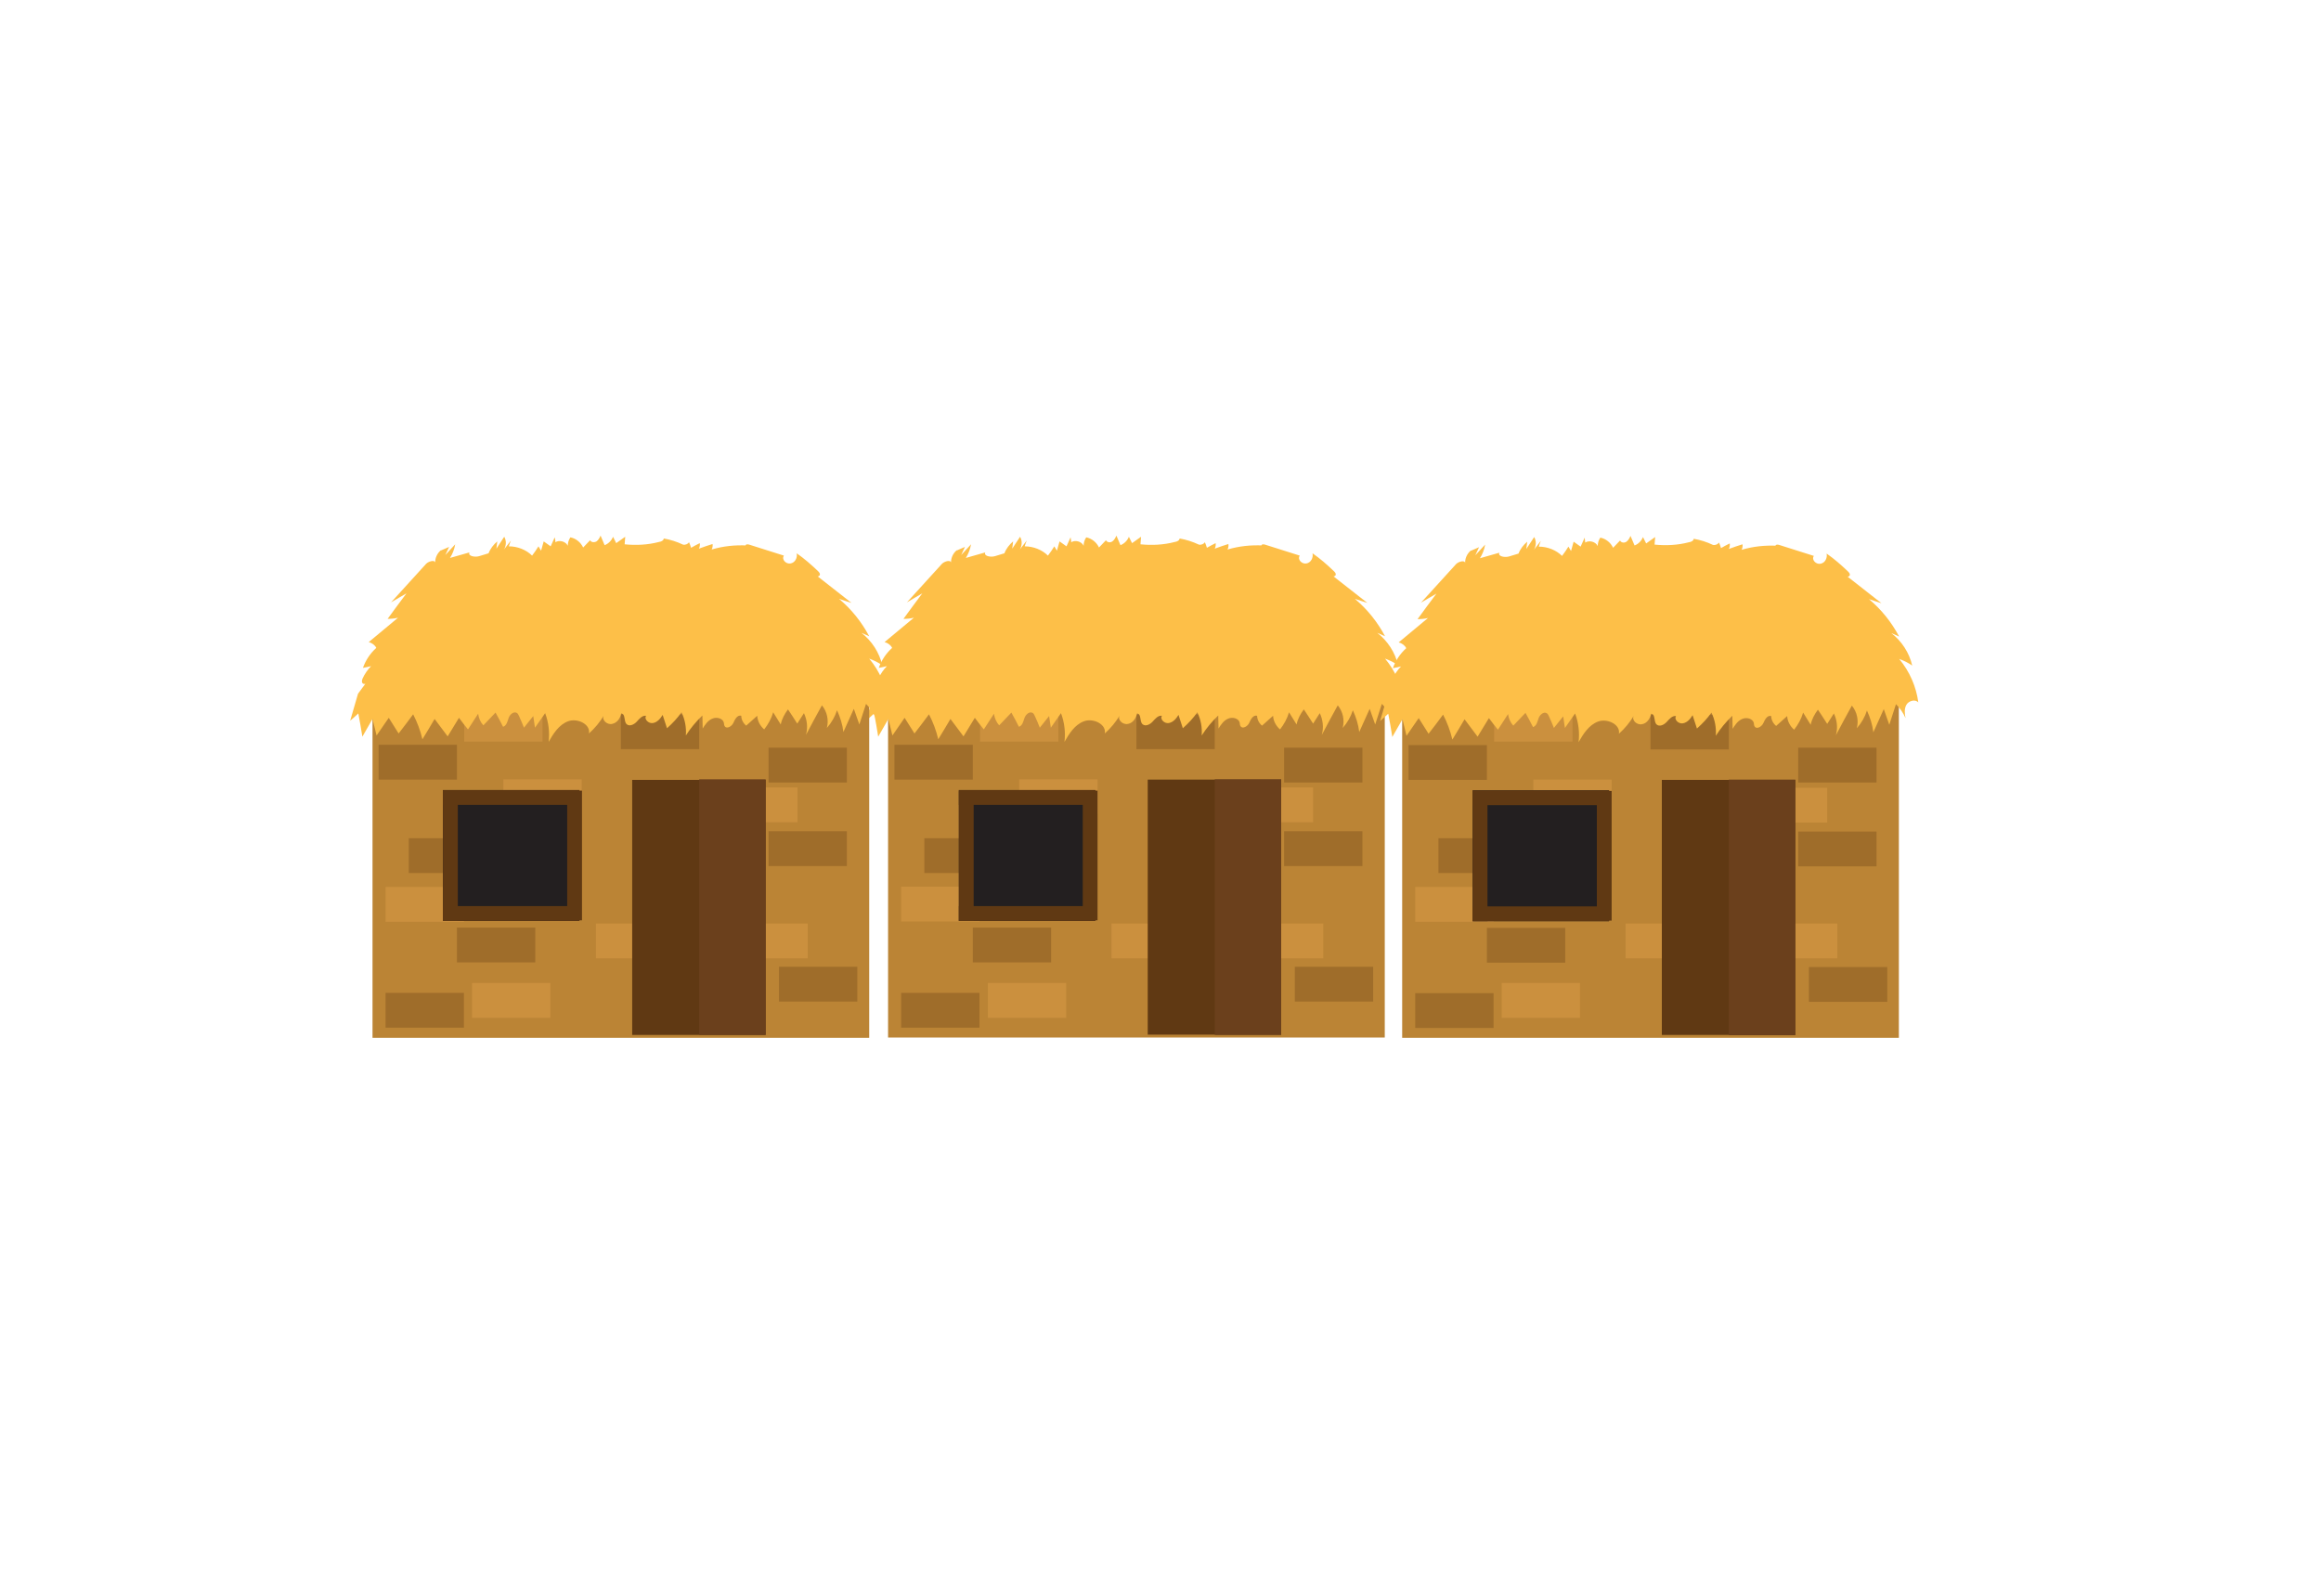 <?xml version="1.0" encoding="utf-8"?>
<!-- Generator: Adobe Illustrator 18.1.1, SVG Export Plug-In . SVG Version: 6.00 Build 0)  -->
<svg version="1.1" id="Layer_1" xmlns="http://www.w3.org/2000/svg" xmlns:xlink="http://www.w3.org/1999/xlink" x="0px" y="0px"
	 viewBox="0 0 800 550" enable-background="new 0 0 800 550" xml:space="preserve">
<g>
	<rect x="306.1" y="239.6" fill="#BB8435" width="171.2" height="118"/>
	<rect x="310.6" y="342.2" fill="#9F6D2A" width="27" height="12"/>
	<rect x="446.3" y="333.2" fill="#9F6D2A" width="27" height="12"/>
	<rect x="335.3" y="319.7" fill="#9F6D2A" width="27" height="12"/>
	<rect x="442.6" y="257.7" fill="#9F6D2A" width="27" height="12"/>
	<rect x="308.3" y="256.7" fill="#9F6D2A" width="27" height="12"/>
	<rect x="442.6" y="286.5" fill="#9F6D2A" width="27" height="12"/>
	<rect x="391.7" y="246.2" fill="#9F6D2A" width="27" height="12"/>
	<rect x="318.6" y="288.9" fill="#9F6D2A" width="27" height="12"/>
	<rect x="351.3" y="268.6" fill="#CB903E" width="27" height="12"/>
	<rect x="340.5" y="338.8" fill="#CB903E" width="27" height="12"/>
	<rect x="425.6" y="271.4" fill="#CB903E" width="27" height="12"/>
	<rect x="429.1" y="318.3" fill="#CB903E" width="27" height="12"/>
	<rect x="310.6" y="305.6" fill="#CB903E" width="27" height="12"/>
	<rect x="337.8" y="243.6" fill="#CB903E" width="27" height="12"/>
	<rect x="348.8" y="294.9" fill="#AA8B61" width="27" height="12"/>
	<rect x="383.1" y="318.3" fill="#CB903E" width="27" height="12"/>
	<rect x="395.6" y="268.7" fill="#603913" width="46" height="87.9"/>
	<rect x="330.5" y="272.3" fill="#231F20" width="47" height="45.1"/>
	<path fill="#FDBF48" d="M369,185.2c-0.5,1-0.9,2.1-1.4,3.1c-0.8-0.6-1.6-1.1-2.4-1.7c-0.3,1.1-0.6,2.2-0.9,3.2
		c-0.3-0.5-0.6-1-0.9-1.5c-0.7,1.1-1.4,2.2-2.2,3.2c-2-2-5-3.2-8-3.2c0.2-0.7,0.4-1.3,0.7-2c-0.8,1-1.6,2.1-2.4,3.1
		c0.8-1.3,0.9-3,0.1-4.4c-0.9,1.4-1.8,2.7-2.7,4.1c0.1-0.8,0.2-1.7,0.3-2.5c-1.3,1.1-2.4,2.5-3,4.1c-1.1,0.3-2.2,0.7-3.3,1
		c-1.4,0.4-3.9,0-3.3-1.3c-2.2,0.6-4.5,1.3-6.7,1.9c0.9-1.4,1.5-3,1.8-4.7c-1.1,1.2-2.3,2.5-3.4,3.7c0.4-0.9,0.9-1.9,1.3-2.8
		c-0.8,0.3-1.5,0.7-2.3,1c-0.2,0.1-0.4,0.2-0.6,0.2c-1.3,1.1-2,2.8-1.9,4.4c0.1-1.3-2.2-0.7-3.1,0.2c-4,4.4-8.1,8.9-12.1,13.3
		c1.8-1,3.5-2.1,5.3-3.1c-2.2,2.9-4.3,5.8-6.5,8.8c1.2,0,2.4-0.1,3.6-0.4c-3.4,2.8-6.7,5.6-10.1,8.4c1.1,0.3,2.1,1,2.6,2
		c-2.1,1.9-3.7,4.3-4.6,6.9c0.9-0.2,1.9-0.4,2.8-0.6c-1.2,1.2-2.2,2.7-2.9,4.2c-0.2,0.5-0.4,1.1-0.1,1.6c0.3,0.5,1.3,0.4,1.3-0.1
		c-0.9,1.3-1.9,2.5-2.8,3.8c-0.9,3.1-1.8,6.2-2.7,9.3c0.9-0.8,1.9-1.6,2.8-2.5c0.5,2.7,1,5.3,1.4,8c1.2-2,2.3-4.1,3.5-6.1
		c0.5,1.9,0.9,3.8,1.4,5.7c1.4-2,2.8-4.1,4.2-6.1c1.1,1.8,2.3,3.6,3.4,5.4c1.7-2.2,3.4-4.4,5-6.6c1.4,2.7,2.5,5.6,3.2,8.6
		c1.4-2.3,2.8-4.6,4.2-7c1.5,2,3,4,4.5,6c1.3-2.1,2.6-4.3,3.9-6.4c1,1.3,2,2.7,3.1,4c1.2-1.8,2.3-3.6,3.5-5.4c0.2,1.5,0.8,2.9,1.8,4
		c1.4-1.5,2.8-2.9,4.2-4.4c0.9,1.6,1.8,3.3,2.6,4.9c1.2-0.4,1.5-1.8,1.9-3s1.7-2.4,2.8-1.8c0.4,0.2,0.6,0.7,0.8,1.1
		c0.6,1.3,1.2,2.7,1.7,4c1.1-1.3,2.1-2.7,3.2-4c0.2,1.3,0.4,2.7,0.6,4c1.2-1.7,2.3-3.3,3.5-5c1.2,3.2,1.6,6.6,1.2,9.9
		c1.6-2.8,3.5-5.9,6.7-7.1c3.2-1.2,7.8,1,7.2,4.2c2-1.8,3.8-3.9,5.1-6.2c-0.8,1.5,1.1,3.3,2.9,2.9c1.7-0.3,2.8-2,3.1-3.6
		c1.6,0.1,0.8,2.7,1.9,3.7c1,0.9,2.6,0.1,3.5-0.9c0.9-1,1.9-2.2,3.2-2c-0.8,1.2,0.9,2.8,2.4,2.5c1.5-0.3,2.5-1.5,3.3-2.8
		c0.5,1.5,1,3,1.5,4.6c1.9-1.7,3.6-3.5,5-5.5c1.2,2.5,1.7,5.2,1.5,8c1.6-2.5,3.5-4.8,5.7-6.9c0,1.5,0.1,3,0.1,4.5
		c0.8-1.3,1.8-2.8,3.3-3.4c1.5-0.7,3.7-0.1,4,1.4c0.1,0.4,0,0.8,0.3,1.2c0.7,1.1,2.5,0,3-1.2c0.5-1.2,1.4-2.8,2.7-2.4
		c0,1.3,0.7,2.6,1.7,3.4c1.3-1.1,2.5-2.3,3.8-3.4c0.1,1.8,1,3.5,2.4,4.7c1.4-1.8,2.5-3.8,3.1-5.9c0.9,1.4,1.7,2.8,2.6,4.2
		c0.4-1.9,1.3-3.6,2.5-5.2c1.1,1.6,2.1,3.2,3.2,4.9c0.8-1.2,1.5-2.4,2.3-3.6c1.1,2.3,1.4,5,0.7,7.5c1.8-3.4,3.6-6.8,5.5-10.2
		c1.8,2.2,2.4,5.1,1.7,7.8c1.6-1.8,2.8-3.9,3.5-6.1c1.1,2.4,1.9,4.9,2.2,7.5c1.2-2.7,2.4-5.3,3.6-8c0.6,1.8,1.3,3.6,1.9,5.4
		c0.8-2.4,1.5-4.7,2.3-7.1c1.4,1.4,2.5,3,3.3,4.8c-0.3-1.5-0.5-3.2,0.3-4.6c0.8-1.4,3.1-2,4.1-0.8c-0.7-5.4-3-10.7-6.6-15
		c1.6,0.6,3.1,1.3,4.5,2.3c-1-4.4-3.6-8.4-7.2-11.2c0.9,0.4,1.8,0.8,2.7,1.2c-2.6-4.9-6.1-9.3-10.4-12.9c1.4,0.5,2.8,0.9,4.3,1.4
		c-4-3.1-8-6.3-12-9.4c0.2,0.5,1,0.2,1.1-0.3c0.1-0.5-0.3-0.9-0.7-1.3c-2.3-2.2-4.7-4.3-7.3-6.1c0.3,1.5-0.5,3.2-2.1,3.5
		s-3.2-1.4-2.3-2.7c-4-1.3-8-2.5-12-3.8c-0.4-0.1-1-0.2-1.2,0.2c-0.2,0.4,0.8,0.5,0.5,0.1c-4.1-0.2-8.2,0.2-12.2,1.4
		c0.3-0.6,0.4-1.3,0.3-1.9c-1.6,0.5-3.1,1-4.7,1.6c0.3-0.6,0.4-1.3,0.3-1.9c-1,0.5-2,1-3,1.6c-0.2-0.6-0.4-1.3-0.7-1.9
		c-0.4,0.6-1.3,1-2.1,0.8c-2.1-1-4.3-1.7-6.6-2.1c-0.1,0.7-0.9,1.1-1.7,1.2c-3.8,1-7.9,1.2-11.8,0.8c0.1-0.9,0.1-1.8,0.2-2.6
		c-1,0.7-2.1,1.5-3.1,2.2c-0.4-0.7-0.7-1.5-1.1-2.2c-0.5,1.3-1.6,2.4-2.9,2.9c-0.5-1.1-0.9-2.2-1.4-3.3c-0.3,0.7-0.7,1.5-1.4,2
		s-1.8,0.4-2.2-0.4c-0.8,0.8-1.6,1.7-2.4,2.5c-0.8-1.7-2.4-3.1-4.4-3.5c-0.6,0.9-0.9,1.9-0.9,2.9c-0.7-1.5-2.9-2.1-4.3-1.2
		C369.3,186.7,369.1,185.9,369,185.2z"/>
	<rect x="418.7" y="268.6" fill="#6B401C" width="22.9" height="88.1"/>
	<rect x="330.5" y="272.3" fill="#603913" width="47" height="5.1"/>
	<rect x="330.5" y="312.3" fill="#603913" width="47" height="5.1"/>
	<rect x="330.5" y="272.7" fill="#603913" width="5.1" height="44.7"/>
	<rect x="373.2" y="272.5" fill="#603913" width="5.1" height="44.7"/>
</g>
<g>
	<rect x="483.3" y="239.7" fill="#BB8435" width="171.2" height="118"/>
	<rect x="487.8" y="342.3" fill="#9F6D2A" width="27" height="12"/>
	<rect x="623.5" y="333.3" fill="#9F6D2A" width="27" height="12"/>
	<rect x="512.5" y="319.8" fill="#9F6D2A" width="27" height="12"/>
	<rect x="619.8" y="257.7" fill="#9F6D2A" width="27" height="12"/>
	<rect x="485.5" y="256.8" fill="#9F6D2A" width="27" height="12"/>
	<rect x="619.8" y="286.6" fill="#9F6D2A" width="27" height="12"/>
	<rect x="568.9" y="246.3" fill="#9F6D2A" width="27" height="12"/>
	<rect x="495.8" y="288.9" fill="#9F6D2A" width="27" height="12"/>
	<rect x="528.5" y="268.7" fill="#CB903E" width="27" height="12"/>
	<rect x="517.6" y="338.8" fill="#CB903E" width="27" height="12"/>
	<rect x="602.8" y="271.5" fill="#CB903E" width="27" height="12"/>
	<rect x="606.3" y="318.3" fill="#CB903E" width="27" height="12"/>
	<rect x="487.8" y="305.7" fill="#CB903E" width="27" height="12"/>
	<rect x="515" y="243.6" fill="#CB903E" width="27" height="12"/>
	<rect x="526" y="294.9" fill="#AA8B61" width="27" height="12"/>
	<rect x="560.3" y="318.3" fill="#CB903E" width="27" height="12"/>
	<rect x="572.8" y="268.8" fill="#603913" width="46" height="87.9"/>
	<rect x="507.6" y="272.4" fill="#231F20" width="47" height="45.1"/>
	<path fill="#FDBF48" d="M546.2,185.3c-0.5,1-0.9,2.1-1.4,3.1c-0.8-0.6-1.6-1.1-2.4-1.7c-0.3,1.1-0.6,2.2-0.9,3.2
		c-0.3-0.5-0.6-1-0.9-1.5c-0.7,1.1-1.4,2.2-2.2,3.2c-2-2-5-3.2-8-3.2c0.2-0.7,0.4-1.3,0.7-2c-0.8,1-1.6,2.1-2.4,3.1
		c0.8-1.3,0.9-3,0.1-4.4c-0.9,1.4-1.8,2.7-2.7,4.1c0.1-0.8,0.2-1.7,0.3-2.5c-1.3,1.1-2.4,2.5-3,4.1c-1.1,0.3-2.2,0.7-3.3,1
		c-1.4,0.4-3.9,0-3.3-1.3c-2.2,0.6-4.5,1.3-6.7,1.9c0.9-1.4,1.5-3,1.8-4.7c-1.1,1.2-2.3,2.5-3.4,3.7c0.4-0.9,0.9-1.9,1.3-2.8
		c-0.8,0.3-1.5,0.7-2.3,1c-0.2,0.1-0.4,0.2-0.6,0.2c-1.3,1.1-2,2.8-1.9,4.4c0.1-1.3-2.2-0.7-3.1,0.2c-4,4.4-8.1,8.9-12.1,13.3
		c1.8-1,3.5-2.1,5.3-3.1c-2.2,2.9-4.3,5.8-6.5,8.8c1.2,0,2.4-0.1,3.6-0.4c-3.4,2.8-6.7,5.6-10.1,8.4c1.1,0.3,2.1,1,2.6,2
		c-2.1,1.9-3.7,4.3-4.6,6.9c0.9-0.2,1.9-0.4,2.8-0.6c-1.2,1.2-2.2,2.7-2.9,4.2c-0.2,0.5-0.4,1.1-0.1,1.6c0.3,0.5,1.3,0.4,1.3-0.1
		c-0.9,1.3-1.9,2.5-2.8,3.8c-0.9,3.1-1.8,6.2-2.7,9.3c0.9-0.8,1.9-1.6,2.8-2.5c0.5,2.7,1,5.3,1.4,8c1.2-2,2.3-4.1,3.5-6.1
		c0.5,1.9,0.9,3.8,1.4,5.7c1.4-2,2.8-4.1,4.2-6.1c1.1,1.8,2.3,3.6,3.4,5.4c1.7-2.2,3.4-4.4,5-6.6c1.4,2.7,2.5,5.6,3.2,8.6
		c1.4-2.3,2.8-4.6,4.2-7c1.5,2,3,4,4.5,6c1.3-2.1,2.6-4.3,3.9-6.4c1,1.3,2,2.7,3.1,4c1.2-1.8,2.3-3.6,3.5-5.4c0.2,1.5,0.8,2.9,1.8,4
		c1.4-1.5,2.8-2.9,4.2-4.4c0.9,1.6,1.8,3.3,2.6,4.9c1.2-0.4,1.5-1.8,1.9-3c0.4-1.2,1.7-2.4,2.8-1.8c0.4,0.2,0.6,0.7,0.8,1.1
		c0.6,1.3,1.2,2.7,1.7,4c1.1-1.3,2.1-2.7,3.2-4c0.2,1.3,0.4,2.7,0.6,4c1.2-1.7,2.3-3.3,3.5-5c1.2,3.2,1.6,6.6,1.2,9.9
		c1.6-2.8,3.5-5.9,6.7-7.1c3.2-1.2,7.8,1,7.2,4.2c2-1.8,3.8-3.9,5.1-6.2c-0.8,1.5,1.1,3.3,2.9,2.9c1.7-0.3,2.8-2,3.1-3.6
		c1.6,0.1,0.8,2.7,1.9,3.7c1,0.9,2.6,0.1,3.5-0.9c0.9-1,1.9-2.2,3.2-2c-0.8,1.2,0.9,2.8,2.4,2.5c1.5-0.3,2.5-1.5,3.3-2.8
		c0.5,1.5,1,3,1.5,4.6c1.9-1.7,3.6-3.5,5-5.5c1.2,2.5,1.7,5.2,1.5,8c1.6-2.5,3.5-4.8,5.7-6.9c0,1.5,0.1,3,0.1,4.5
		c0.8-1.3,1.8-2.8,3.3-3.4c1.5-0.7,3.7-0.1,4,1.4c0.1,0.4,0,0.8,0.3,1.2c0.7,1.1,2.5,0,3-1.2c0.5-1.2,1.4-2.8,2.7-2.4
		c0,1.3,0.7,2.6,1.7,3.4c1.3-1.1,2.5-2.3,3.8-3.4c0.1,1.8,1,3.5,2.4,4.7c1.4-1.8,2.5-3.8,3.1-5.9c0.9,1.4,1.7,2.8,2.6,4.2
		c0.4-1.9,1.3-3.6,2.5-5.2c1.1,1.6,2.1,3.2,3.2,4.9c0.8-1.2,1.5-2.4,2.3-3.6c1.1,2.3,1.4,5,0.7,7.5c1.8-3.4,3.6-6.8,5.5-10.2
		c1.8,2.2,2.4,5.1,1.7,7.8c1.6-1.8,2.8-3.9,3.5-6.1c1.1,2.4,1.9,4.9,2.2,7.5c1.2-2.7,2.4-5.3,3.6-8c0.6,1.8,1.3,3.6,1.9,5.4
		c0.8-2.4,1.5-4.7,2.3-7.1c1.4,1.4,2.5,3,3.3,4.8c-0.3-1.5-0.5-3.2,0.3-4.6c0.8-1.4,3.1-2,4.1-0.8c-0.7-5.4-3-10.7-6.6-15
		c1.6,0.6,3.1,1.3,4.5,2.3c-1-4.4-3.6-8.4-7.2-11.2c0.9,0.4,1.8,0.8,2.7,1.2c-2.6-4.9-6.1-9.3-10.4-12.9c1.4,0.5,2.8,0.9,4.3,1.4
		c-4-3.1-8-6.3-12-9.4c0.2,0.5,1,0.2,1.1-0.3c0.1-0.5-0.3-0.9-0.7-1.3c-2.3-2.2-4.7-4.3-7.3-6.1c0.3,1.5-0.5,3.2-2.1,3.5
		s-3.2-1.4-2.3-2.7c-4-1.3-8-2.5-12-3.8c-0.4-0.1-1-0.2-1.2,0.2c-0.2,0.4,0.8,0.5,0.5,0.1c-4.1-0.2-8.2,0.2-12.2,1.4
		c0.3-0.6,0.4-1.3,0.3-1.9c-1.6,0.5-3.1,1-4.7,1.6c0.3-0.6,0.4-1.3,0.3-1.9c-1,0.5-2,1-3,1.6c-0.2-0.6-0.4-1.3-0.7-1.9
		c-0.4,0.6-1.3,1-2.1,0.8c-2.1-1-4.3-1.7-6.6-2.1c-0.1,0.7-0.9,1.1-1.7,1.2c-3.8,1-7.9,1.2-11.8,0.8c0.1-0.9,0.1-1.8,0.2-2.6
		c-1,0.7-2.1,1.5-3.1,2.2c-0.4-0.7-0.7-1.5-1.1-2.2c-0.5,1.3-1.6,2.4-2.9,2.9c-0.5-1.1-0.9-2.2-1.4-3.3c-0.3,0.7-0.7,1.5-1.4,2
		s-1.8,0.4-2.2-0.4c-0.8,0.8-1.6,1.7-2.4,2.5c-0.8-1.7-2.4-3.1-4.4-3.5c-0.6,0.9-0.9,1.9-0.9,2.9c-0.7-1.5-2.9-2.1-4.3-1.2
		C546.4,186.8,546.3,186,546.2,185.3z"/>
	<rect x="595.9" y="268.7" fill="#6B401C" width="22.9" height="88.1"/>
	<rect x="507.6" y="272.4" fill="#603913" width="47" height="5.1"/>
	<rect x="507.6" y="312.4" fill="#603913" width="47" height="5.1"/>
	<rect x="507.6" y="272.8" fill="#603913" width="5.1" height="44.7"/>
	<rect x="550.4" y="272.6" fill="#603913" width="5.1" height="44.7"/>
</g>
<g>
	<rect x="128.4" y="239.7" fill="#BB8435" width="171.2" height="118"/>
	<rect x="132.9" y="342.2" fill="#9F6D2A" width="27" height="12"/>
	<rect x="268.5" y="333.2" fill="#9F6D2A" width="27" height="12"/>
	<rect x="157.5" y="319.7" fill="#9F6D2A" width="27" height="12"/>
	<rect x="264.9" y="257.7" fill="#9F6D2A" width="27" height="12"/>
	<rect x="130.5" y="256.7" fill="#9F6D2A" width="27" height="12"/>
	<rect x="264.9" y="286.5" fill="#9F6D2A" width="27" height="12"/>
	<rect x="214" y="246.2" fill="#9F6D2A" width="27" height="12"/>
	<rect x="140.9" y="288.9" fill="#9F6D2A" width="27" height="12"/>
	<rect x="173.5" y="268.6" fill="#CB903E" width="27" height="12"/>
	<rect x="162.7" y="338.8" fill="#CB903E" width="27" height="12"/>
	<rect x="247.9" y="271.4" fill="#CB903E" width="27" height="12"/>
	<rect x="251.4" y="318.3" fill="#CB903E" width="27" height="12"/>
	<rect x="132.9" y="305.7" fill="#CB903E" width="27" height="12"/>
	<rect x="160" y="243.6" fill="#CB903E" width="27" height="12"/>
	<rect x="171" y="294.9" fill="#AA8B61" width="27" height="12"/>
	<rect x="205.4" y="318.3" fill="#CB903E" width="27" height="12"/>
	<rect x="217.9" y="268.8" fill="#603913" width="46" height="87.9"/>
	<rect x="152.7" y="272.3" fill="#231F20" width="47" height="45.1"/>
	<path fill="#FDBF48" d="M191.2,185.2c-0.5,1-0.9,2.1-1.4,3.1c-0.8-0.6-1.6-1.1-2.4-1.7c-0.3,1.1-0.6,2.2-0.9,3.2
		c-0.3-0.5-0.6-1-0.9-1.5c-0.7,1.1-1.4,2.2-2.2,3.2c-2-2-5-3.2-8-3.2c0.2-0.7,0.4-1.3,0.7-2c-0.8,1-1.6,2.1-2.4,3.1
		c0.8-1.3,0.9-3,0.1-4.4c-0.9,1.4-1.8,2.7-2.7,4.1c0.1-0.8,0.2-1.7,0.3-2.5c-1.3,1.1-2.4,2.5-3,4.1c-1.1,0.3-2.2,0.7-3.3,1
		c-1.4,0.4-3.9,0-3.3-1.3c-2.2,0.6-4.5,1.3-6.7,1.9c0.9-1.4,1.5-3,1.8-4.7c-1.1,1.2-2.3,2.5-3.4,3.7c0.4-0.9,0.9-1.9,1.3-2.8
		c-0.8,0.3-1.5,0.7-2.3,1c-0.2,0.1-0.4,0.2-0.6,0.2c-1.3,1.1-2,2.8-1.9,4.4c0.1-1.3-2.2-0.7-3.1,0.2c-4,4.4-8.1,8.9-12.1,13.3
		c1.8-1,3.5-2.1,5.3-3.1c-2.2,2.9-4.3,5.8-6.5,8.8c1.2,0,2.4-0.1,3.6-0.4c-3.4,2.8-6.7,5.6-10.1,8.4c1.1,0.3,2.1,1,2.6,2
		c-2.1,1.9-3.7,4.3-4.6,6.9c0.9-0.2,1.9-0.4,2.8-0.6c-1.2,1.2-2.2,2.7-2.9,4.2c-0.2,0.5-0.4,1.1-0.1,1.6s1.3,0.4,1.3-0.1
		c-0.9,1.3-1.9,2.5-2.8,3.8c-0.9,3.1-1.8,6.2-2.7,9.3c0.9-0.8,1.9-1.6,2.8-2.5c0.5,2.7,1,5.3,1.4,8c1.2-2,2.3-4.1,3.5-6.1
		c0.5,1.9,0.9,3.8,1.4,5.7c1.4-2,2.8-4.1,4.2-6.1c1.1,1.8,2.3,3.6,3.4,5.4c1.7-2.2,3.4-4.4,5-6.6c1.4,2.7,2.5,5.6,3.2,8.6
		c1.4-2.3,2.8-4.6,4.2-7c1.5,2,3,4,4.5,6c1.3-2.1,2.6-4.3,3.9-6.4c1,1.3,2,2.7,3.1,4c1.2-1.8,2.3-3.6,3.5-5.4c0.2,1.5,0.8,2.9,1.8,4
		c1.4-1.5,2.8-2.9,4.2-4.4c0.9,1.6,1.8,3.3,2.6,4.9c1.2-0.4,1.5-1.8,1.9-3c0.4-1.2,1.7-2.4,2.8-1.8c0.4,0.2,0.6,0.7,0.8,1.1
		c0.6,1.3,1.2,2.7,1.7,4c1.1-1.3,2.1-2.7,3.2-4c0.2,1.3,0.4,2.7,0.6,4c1.2-1.7,2.3-3.3,3.5-5c1.2,3.2,1.6,6.6,1.2,9.9
		c1.6-2.8,3.5-5.9,6.7-7.1s7.8,1,7.2,4.2c2-1.8,3.8-3.9,5.1-6.2c-0.8,1.5,1.1,3.3,2.9,2.9s2.8-2,3.1-3.6c1.6,0.1,0.8,2.7,1.9,3.7
		c1,0.9,2.6,0.1,3.5-0.9c0.9-1,1.9-2.2,3.2-2c-0.8,1.2,0.9,2.8,2.4,2.5c1.5-0.3,2.5-1.5,3.3-2.8c0.5,1.5,1,3,1.5,4.6
		c1.9-1.7,3.6-3.5,5-5.5c1.2,2.5,1.7,5.2,1.5,8c1.6-2.5,3.5-4.8,5.7-6.9c0,1.5,0.1,3,0.1,4.5c0.8-1.3,1.8-2.8,3.3-3.4
		c1.5-0.7,3.7-0.1,4,1.4c0.1,0.4,0,0.8,0.3,1.2c0.7,1.1,2.5,0,3-1.2c0.5-1.2,1.4-2.8,2.7-2.4c0,1.3,0.7,2.6,1.7,3.4
		c1.3-1.1,2.5-2.3,3.8-3.4c0.1,1.8,1,3.5,2.4,4.7c1.4-1.8,2.5-3.8,3.1-5.9c0.9,1.4,1.7,2.8,2.6,4.2c0.4-1.9,1.3-3.6,2.5-5.2
		c1.1,1.6,2.1,3.2,3.2,4.9c0.8-1.2,1.5-2.4,2.3-3.6c1.1,2.3,1.4,5,0.7,7.5c1.8-3.4,3.6-6.8,5.5-10.2c1.8,2.2,2.4,5.1,1.7,7.8
		c1.6-1.8,2.8-3.9,3.5-6.1c1.1,2.4,1.9,4.9,2.2,7.5c1.2-2.7,2.4-5.3,3.6-8c0.6,1.8,1.3,3.6,1.9,5.4c0.8-2.4,1.5-4.7,2.3-7.1
		c1.4,1.4,2.5,3,3.3,4.8c-0.3-1.5-0.5-3.2,0.3-4.6c0.8-1.4,3.1-2,4.1-0.8c-0.7-5.4-3-10.7-6.6-15c1.6,0.6,3.1,1.3,4.5,2.3
		c-1-4.4-3.6-8.4-7.2-11.2c0.9,0.4,1.8,0.8,2.7,1.2c-2.6-4.9-6.1-9.3-10.4-12.9c1.4,0.5,2.8,0.9,4.3,1.4c-4-3.1-8-6.3-12-9.4
		c0.2,0.5,1,0.2,1.1-0.3c0.1-0.5-0.3-0.9-0.7-1.3c-2.3-2.2-4.7-4.3-7.3-6.1c0.3,1.5-0.5,3.2-2.1,3.5s-3.2-1.4-2.3-2.7
		c-4-1.3-8-2.5-12-3.8c-0.4-0.1-1-0.2-1.2,0.2c-0.2,0.4,0.8,0.5,0.5,0.1c-4.1-0.2-8.2,0.2-12.2,1.4c0.3-0.6,0.4-1.3,0.3-1.9
		c-1.6,0.5-3.1,1-4.7,1.6c0.3-0.6,0.4-1.3,0.3-1.9c-1,0.5-2,1-3,1.6c-0.2-0.6-0.4-1.3-0.7-1.9c-0.4,0.6-1.3,1-2.1,0.8
		c-2.1-1-4.3-1.7-6.6-2.1c-0.1,0.7-0.9,1.1-1.7,1.2c-3.8,1-7.9,1.2-11.8,0.8c0.1-0.9,0.1-1.8,0.2-2.6c-1,0.7-2.1,1.5-3.1,2.2
		c-0.4-0.7-0.7-1.5-1.1-2.2c-0.5,1.3-1.6,2.4-2.9,2.9c-0.5-1.1-0.9-2.2-1.4-3.3c-0.3,0.7-0.7,1.5-1.4,2c-0.7,0.4-1.8,0.4-2.2-0.4
		c-0.8,0.8-1.6,1.7-2.4,2.5c-0.8-1.7-2.4-3.1-4.4-3.5c-0.6,0.9-0.9,1.9-0.9,2.9c-0.7-1.5-2.9-2.1-4.3-1.2
		C191.5,186.7,191.4,186,191.2,185.2z"/>
	<rect x="241" y="268.6" fill="#6B401C" width="22.9" height="88.1"/>
	<rect x="152.7" y="272.3" fill="#603913" width="47" height="5.1"/>
	<rect x="152.7" y="312.3" fill="#603913" width="47" height="5.1"/>
	<rect x="152.7" y="272.7" fill="#603913" width="5.1" height="44.7"/>
	<rect x="195.5" y="272.5" fill="#603913" width="5.1" height="44.7"/>
</g>
</svg>
